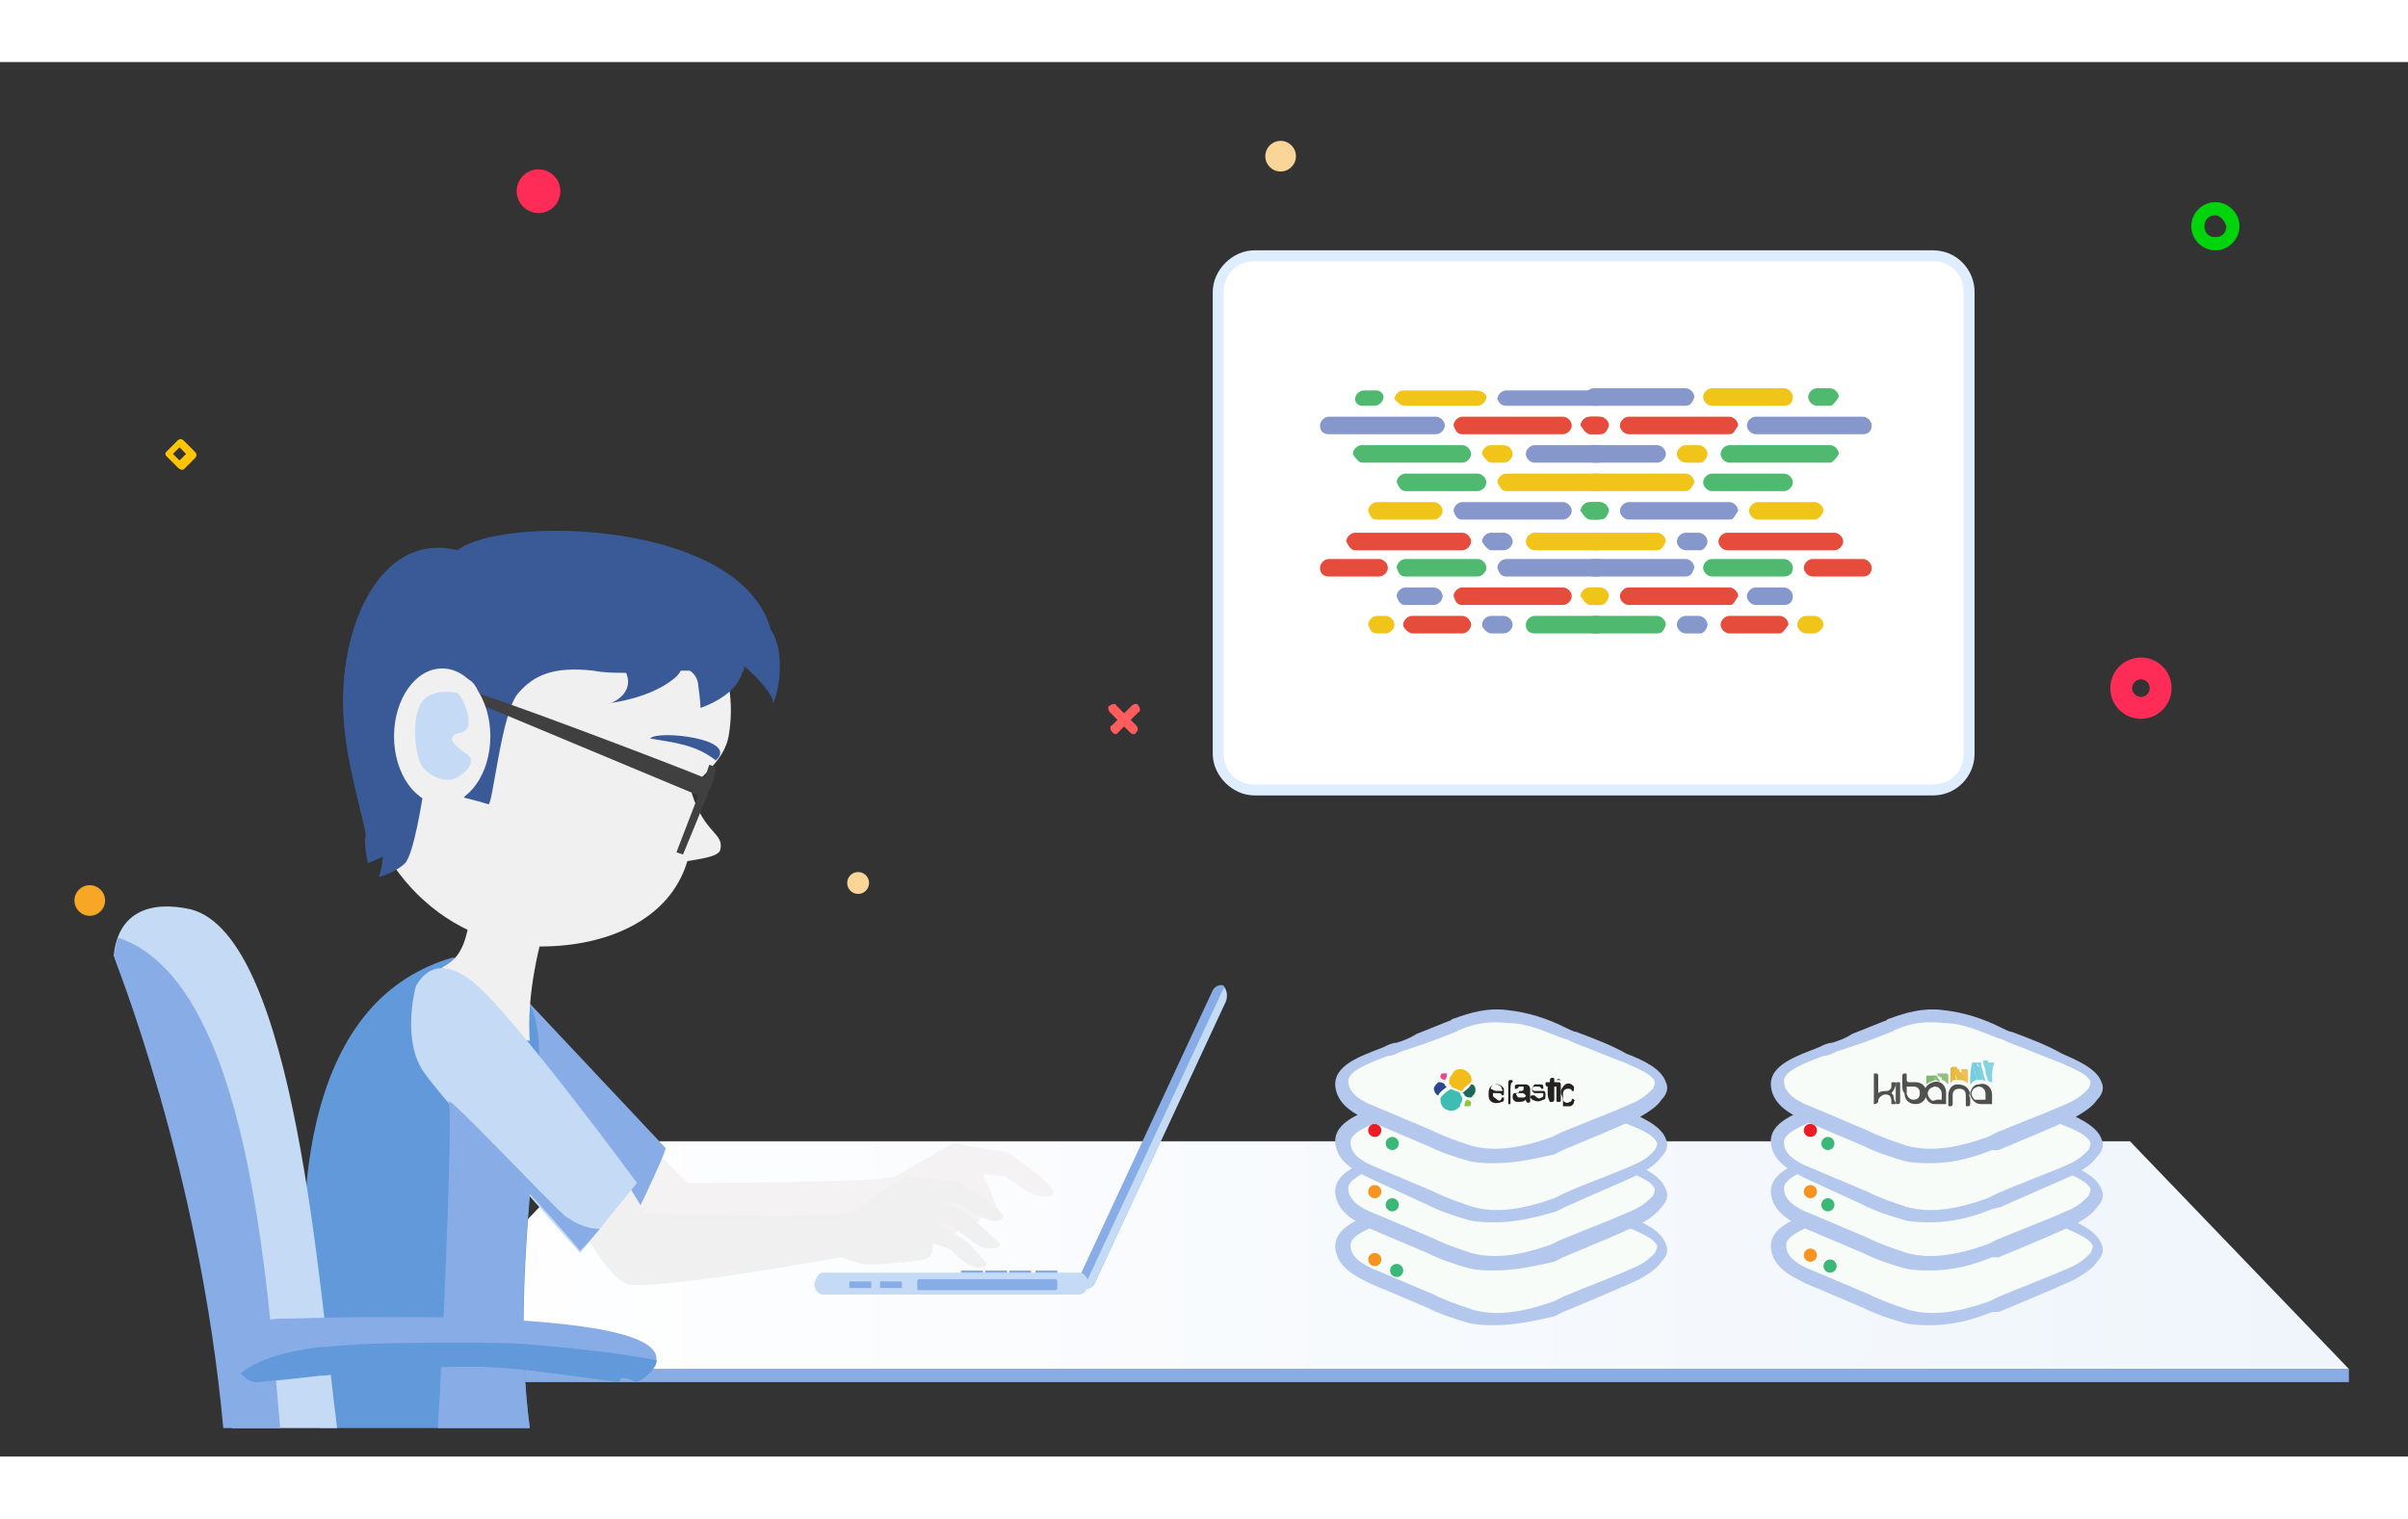 <svg xmlns="http://www.w3.org/2000/svg" id="Layer_1" viewBox="0 0 110 63.7" width="555" height="350">
              <rect x="0" y="0" width="110" height="63.7" fill="#333333" stroke="none"/>
              <style>
                .elasticSearch-0{fill:#88ACE5;} .elasticSearch-1{fill:url(#SVGID_1_);} .elasticSearch-2{fill:#F4F2F2;} .elasticSearch-3{fill:#6199DA;} .elasticSearch-4{fill:#F0F0F0;} .elasticSearch-5{fill:#C4DAF5;} .elasticSearch-6{fill:#262629;} .elasticSearch-7{fill:#3A5997;} .elasticSearch-8{fill:#404041;} .elasticSearch-9{fill:#FAD598;} .elasticSearch-10{fill:#F5A725;} .elasticSearch-11{fill:none;stroke:#FF2C57;stroke-miterlimit:10;} .elasticSearch-12{fill:#FF5D5D;} .elasticSearch-13{fill:#00D40B;} .elasticSearch-14{fill:#FFC504;} .elasticSearch-15{fill:#DEEDFF;} .elasticSearch-16{fill:#FFFFFF;} .elasticSearch-17{fill:#8697CB;} .elasticSearch-18{fill:#F0C419;} .elasticSearch-19{fill:#4FBA6F;} .elasticSearch-20{fill:#E64C3C;} .elasticSearch-21{fill:#F7FCF9;} .elasticSearch-22{fill:#B4C8ED;} .elasticSearch-23{fill:#F7931E;} .elasticSearch-24{fill:#3BB878;} .elasticSearch-25{fill:#ED1C24;} .elasticSearch-26{fill:#3EBEB2;} .elasticSearch-27{fill:#F2BC1A;} .elasticSearch-28{fill:#262223;} .elasticSearch-29{fill:#252223;} .elasticSearch-30{fill:#1D6758;} .elasticSearch-31{fill:#2D478F;} .elasticSearch-32{fill:#242021;} .elasticSearch-33{fill:#231F20;} .elasticSearch-34{fill:#272324;} .elasticSearch-35{fill:#E74A8C;} .elasticSearch-36{fill:#95C540;} .elasticSearch-37{fill:#77CEDE;} .elasticSearch-38{fill:#80D1DF;} .elasticSearch-39{fill:#85D2E1;} .elasticSearch-40{fill:#73CDDD;} .elasticSearch-41{fill:#89D3E1;} .elasticSearch-42{fill:#94BE86;} .elasticSearch-43{fill:#505050;} .elasticSearch-44{fill:#535353;} .elasticSearch-45{fill:#E9B83B;} .elasticSearch-46{fill:#EBBD4A;} .elasticSearch-47{fill:#EABB43;} .elasticSearch-48{fill:#84B673;} .elasticSearch-49{fill:#ECC155;} .elasticSearch-50{fill:#8AB97A;}
              </style>
              <path d="M17.6 59.7h89.7v.6H17.6z" class="elasticSearch-0"/>
              <linearGradient id="SVGID_1_" x1="17.6" x2="107.3" y1="750.5" y2="750.5" gradientUnits="userSpaceOnUse" gradientTransform="translate(0 -696)">
                <stop offset="0" stop-color="#FFF"/>
                <stop offset="1" stop-color="#EFF5FB"/>
              </linearGradient>
              <path d="M97.3 49.3H27.5l-9.9 10.4h89.7z" class="elasticSearch-1"/>
              <path d="M28.6 48.1c.2.5 2.8 3.1 2.8 3.1s8.9 0 9.5-.3c.6-.3 2.6-1.6 2.8-1.5s2.3.4 2.3.4 2.4 1.6 2.1 1.9c-.3.4-1.3-.2-1.3-.2l-.9-.6-1-.1.6 1.4s-.2.6-.3.6h-.4l-.3.4h-.6s-.2.3-.5.4c-.3 0-1.9.2-2.3 0-.4-.2-1.1-.3-1.1-.3s-9.5 1.3-9.8 1.1-3.3-3.4-3.5-3.1c-.2.2 1.9-3.2 1.9-3.2z" class="elasticSearch-2"/>
              <path d="M30.4 49.6c.1.1-1.8 4-1.8 4s-4.9-5.3-4.8-5.5c0-.2.3-5.2.3-5.2l6.3 6.7z" class="elasticSearch-0"/>
              <path d="M20.7 40.9c.3.1 2.7 1.1 3.4 2 1.6 2.2-1 11 .1 19.5h-9.6c-1.9-11.7-.2-19.7 6.1-21.5z" class="elasticSearch-3"/>
              <path d="M25 39.1c-.7 2.3-.9 4.2-.8 5.6-.8.1-5.2-2.7-3.9-3.4.7-.4 1.2-1 1.3-4l3.4 1.8zM27.9 50c.3.5 1.6 2.6 1.6 2.6s9 .3 9.5-.1c.6-.4 2.4-1.7 2.5-1.6.2.1 2.2.2 2.2.2s2.4 1.4 2.1 1.7c-.3.4-1.2-.2-1.2-.2l-.9-.5h-.9c.5.1 1 .3 1.1.3s1.8 1.6 1.8 1.6 0 .2-.4.2c-.5 0-.6-.2-.7-.2l-1.1-.8-.7-.2 1.4.9.9 1c-.4.5-1.3-.2-1.6-.6-.1-.1-1-.4-.9-.3.1.8-.5.7-1 .8-.3 0-1.8.2-2.2.1-.4-.1-1-.3-1-.3s-8.8 1.6-9.8 1.2c-1-.4-2.4-3.3-2.5-3.1-.3.5 1.8-2.7 1.8-2.7z" class="elasticSearch-4"/>
              <path d="M19 42.2c.2-.3.9-1.6 2.7-.1 1.8 1.5 7.4 9.1 7.4 9.1l-2.6 3.2s-6.1-6.8-7.1-8.2c-1.1-1.5-.4-4-.4-4z" class="elasticSearch-5"/>
              <path d="M56 42.9l-6 12.9c-.1.2-.4.3-.5.2-.2-.1-.2-.4-.1-.7l6-12.9c.1-.2.4-.3.5-.2.1.1.2.4.1.7z" class="elasticSearch-0"/>
              <path d="M56 42.9l-6 12.9c-.1.2-.4.3-.5.2l6.4-13.7c.1 0 .2.3.1.6z" class="elasticSearch-5"/>
              <path d="M47.3 55.2h1v.2h-1zm-1.2 0h1v.2h-1zm-1.1 0h1v.2h-1zm-1.1 0h1v.2h-1z" class="elasticSearch-0"/>
              <path d="M37.6 55.3h11.7c.2 0 .4.2.4.5s-.2.5-.4.5H37.6c-.2 0-.4-.2-.4-.5.1-.3.2-.5.4-.5z" class="elasticSearch-5"/>
              <path d="M40.2 55.7h1v.3h-1zm-1.4 0h1v.3h-1zm9.4-.1H42c-.1 0-.1.1-.1.1v.3c0 .1 0 .1.1.1h6.2c.1 0 .1-.1.1-.1v-.3c0-.1-.1-.1-.1-.1zm-21.7-1.3s-1-1.2-2.3-2.6c-.3 3.3-.5 7 0 10.7H20c.2-3 .7-14.4.5-14.9-.1-.4 4.2 4.2 5.3 5.2.1.1.2.1.3.2.5.3.9.4 1.3.4l-.6.7-.3.3z" class="elasticSearch-0"/>
              <path d="M8.7 38.7c-1.8-.4-3.3.1-3.5 2.1 0 .2 4.1 10 4.4 14.1.1 1.6.7 4.9 1 7.5h4.8c-.8-6.1-1.9-22.5-6.7-23.7z" class="elasticSearch-5"/>
              <path d="M5.4 40c-.1.2-.1.5-.2.8 0 .2 3.9 9.6 5 21.6h2.6C12.2 55.9 11.4 42 5.4 40z" class="elasticSearch-0"/>
              <path d="M13.1 57.4c.8 0 20.8-.8 16.2 2.8-.4.3-3.8-.6-7.6-.7-4.5-.1-9.6.7-9.9.7-.7-.1-1.3-.8-1-1.8.3-1.1 2.3-1 2.3-1z" class="elasticSearch-0"/>
              <path d="M24.4 58.6c2.5.2 4.6.5 5.6.7 0 .3-.3.6-.7.9 0 0-.1 0-.2.1-.5-.2-.8-.3-.8 0-.9-.1-2.2-.3-3.8-.5-.9-.1-1.8-.2-2.8-.2H21c-2.2 0-4.4.2-6.2.4h-.1c-1.7.2-2.8.3-3 .3-.3 0-.5-.2-.7-.4.7-.6 2-1 3.6-1.2h.2c1.9-.2 4.1-.2 6.3-.2 1.2 0 2.3 0 3.3.1z" class="elasticSearch-3"/>
              <path id="XMLID_245_" d="M19.9 35.8l.2.7.7-.2v-.1c.3.1 1-.1 1.1-.1l.6-.4v-.1s0-.1-.1-.1c-1.2.2-1.5-.1-1.7-.1 0 .1-.8.4-.8.4z" class="elasticSearch-6"/>
              <path id="XMLID_244_" d="M24.7 22c4.6 0 9.4 3.7 8.6 8.7-.2 1.4-1.6 2-1.7 2.7.6 1.9 1.5 1.8 1.3 2.6-.1.3-.9.4-1.5.5-.8 2.7-3.7 3.9-6.7 3.9-4.6 0-8.4-4.1-8.4-9.2s3.8-9.2 8.4-9.2z" class="elasticSearch-4"/>
              <path id="XMLID_79_" d="M35.2 25.9c.9 1.4.1 3.7.1 3.3 0-.3-.7-1.1-1.3-1.6 0 .1 0 .2-.1.3-.3 1.1-1.9 1.6-1.9 1.6s0-.3-.1-1c0-.3-.2-.6-.4-.7h-.4c-.1.2-.3.4-.8.7-1.2.7-2.7.8-2.5.8s1.2-.5.8-1.4c-.5 0-1 0-1.5-.1-1.8-.2-2.7.2-3.4 1-.8.8-1.2 5.3-1.4 5.1-.3-.1-1.1-.3-1.1-.3s.9-3 .8-4.2c-.2-1.2-.6-1.6-2.2-1.1-2.3.8-1.7 3.7-.5 5.3 0 0-.4 2.6-.8 3s-1.3.7-1.2.6c.1-.1.2-.9.2-.9l-.7.3s-.2-1-.1-1.2-.9-3.3-1-5.4c-.3-4 1.6-8.6 5.2-7.7 2-1.6 12.9-1.4 14.3 3.6z" class="elasticSearch-7"/>
              <path id="XMLID_78_" d="M32.7 32.2l-.3-.1-.2.6c-1.7-.7-10.4-4-10.6-3.9s0 .4 0 .4l10.3 4.3-1 2.6.3.1 1.4-3.4.1-.6z" class="elasticSearch-8"/>
              <ellipse id="XMLID_77_" cx="20.2" cy="30.8" class="elasticSearch-4" rx="2.2" ry="3.1"/>
              <path id="XMLID_76_" d="M20.8 28.8c-.1 0-1-.2-1.5.4s-.4 2.4 0 3c.4.5 1.2.8 1.7.4.5-.3.7-.8.3-1-.4-.3-.8-.6-.6-.8.1-.2.4-.1.6-.3.2-.2.1-.8-.1-1.2-.2-.5-.4-.5-.4-.5z" class="elasticSearch-5"/>
              <path id="XMLID_75_" d="M32.7 31.9c1.1-1-2.7-1.4-3-1 1.2.2 2.1.3 3 1z" class="elasticSearch-7"/>
              <g class="login-elasticsearch-babbuls">
                    <circle cx="39.2" cy="37.5" r=".5" class="elasticSearch-9 lg-logo-1 "/>
                    <circle cx="58.5" cy="4.3" r=".7" class="elasticSearch-9 lg-logo-2"/>
                    <circle cx="4.1" cy="38.3" r=".7" class="elasticSearch-10 lg-logo-5"/>
                    <circle cx="24.6" cy="5.9" r=".5" class="elasticSearch-11 lg-logo-3"/>
                    <circle cx="97.8" cy="28.6" r=".9" class="elasticSearch-11 lg-logo-3"/>
                    <g class="ci-dot">
                        <path d="M51 30.7c-.1 0-.1 0-.2-.1s-.1-.3 0-.3l.9-.9c.1-.1.3-.1.3 0 .1.1.1.3 0 .3l-.9.9-.1.1z" class="elasticSearch-12 lg-logo-2 lg-logo-9"/>
                        <path d="M51.8 30.7c-.1 0-.1 0-.2-.1l-.9-.9c-.1-.1-.1-.3 0-.3.1-.1.3-.1.3 0l.9.9c.1.1.1.3 0 .3 0 0 0 .1-.1.1z" class="elasticSearch-12 "/>
                    </g>
                    <path d="M101.2 8.6c-.6 0-1.1-.5-1.1-1.1s.5-1.1 1.1-1.1 1.1.5 1.1 1.1-.5 1.1-1.1 1.1zm0-1.6c-.3 0-.5.2-.5.5s.2.5.5.5.5-.2.5-.5c-.1-.3-.3-.5-.5-.5z" class="elasticSearch-13 lg-logo-4"/>
                    <path d="M8.1 18.5l-.5-.5c-.1-.1 0-.2 0-.2l.5-.5c.1-.1.2-.1.3 0l.5.5c.1.1.1.2 0 .3l-.5.5s-.1.1-.3-.1zm-.2-.6l.3.3.3-.3-.3-.3-.3.3z" class="elasticSearch-14 lg-logo-1"/>
              </g>
              <g class="elasticSearch-code">
                  <g class="elasticSearch-monitoe">
                    <path d="M88.3 33.5h-31c-1 0-1.9-.9-1.9-1.9V10.5c0-1 .9-1.9 1.9-1.9h31c1.1 0 1.9.9 1.9 1.9v21.1c0 1-.8 1.9-1.9 1.9z" class="elasticSearch-15"/>
                    <path d="M57.3 9.1c-.8 0-1.4.6-1.4 1.4v21.1c0 .8.6 1.4 1.4 1.4h31c.8 0 1.4-.6 1.4-1.4V10.5c0-.8-.6-1.4-1.4-1.4h-31z" class="elasticSearch-16"/>
                  </g>
                  <g class="code-elasticSearch code-line">
                        <path d="M77 15.7h-4.2c-.2 0-.4-.2-.4-.4s.2-.4.4-.4H77c.2 0 .4.2.4.4-.1.3-.2.4-.4.4z" class="elasticSearch-17"/>
                        <path d="M81.5 15.7h-3.3c-.2 0-.4-.2-.4-.4s.2-.4.4-.4h3.3c.2 0 .4.2.4.4 0 .3-.2.4-.4.4z" class="elasticSearch-18"/>
                        <path d="M83.6 15.7H83c-.2 0-.4-.2-.4-.4s.2-.4.4-.4h.6c.2 0 .4.2.4.4-.2.3-.3.4-.4.4z" class="elasticSearch-19"/>
                        <path d="M85.1 17h-4.9c-.2 0-.4-.2-.4-.4s.2-.4.4-.4h4.9c.2 0 .4.2.4.4 0 .3-.2.4-.4.4z" class="elasticSearch-17"/>
                        <path d="M79 17h-4.6c-.2 0-.4-.2-.4-.4s.2-.4.4-.4H79c.2 0 .4.2.4.4-.2.3-.2.4-.4.4zm-5.9 0h-.4c-.2 0-.4-.2-.4-.4s.2-.4.4-.4h.4c.2 0 .4.2.4.4-.1.3-.2.4-.4.4z" class="elasticSearch-20"/>
                        <path d="M75.7 18.3h-2.9c-.2 0-.4-.2-.4-.4s.2-.4.4-.4h2.9c.2 0 .4.2.4.4s-.2.4-.4.4z" class="elasticSearch-17"/>
                        <path d="M77.7 18.3H77c-.2 0-.4-.2-.4-.4s.2-.4.4-.4h.6c.2 0 .4.2.4.4s-.2.4-.3.4z" class="elasticSearch-18"/>
                        <path d="M83.6 18.3H79c-.2 0-.4-.2-.4-.4s.2-.4.4-.4h4.6c.2 0 .4.2.4.4-.1.2-.3.4-.4.4z" class="elasticSearch-19"/>
                        <path d="M77 19.6h-4.2c-.2 0-.4-.2-.4-.4s.2-.4.4-.4H77c.2 0 .4.2.4.4-.1.2-.2.4-.4.4z" class="elasticSearch-18"/>
                        <path d="M81.5 19.6h-3.3c-.2 0-.4-.2-.4-.4s.2-.4.4-.4h3.3c.2 0 .4.2.4.4s-.2.4-.4.4z" class="elasticSearch-19"/>
                        <path d="M82.9 20.9h-2.6c-.2 0-.4-.2-.4-.4s.2-.4.4-.4h2.6c.2 0 .4.2.4.4-.1.3-.3.4-.4.4z" class="elasticSearch-18"/>
                        <path d="M79 20.9h-4.6c-.2 0-.4-.2-.4-.4s.2-.4.4-.4H79c.2 0 .4.2.4.4-.2.3-.2.4-.4.4z" class="elasticSearch-17"/>
                        <path d="M73.1 20.9h-.4c-.2 0-.4-.2-.4-.4s.2-.4.4-.4h.4c.2 0 .4.2.4.4-.1.3-.2.4-.4.4z" class="elasticSearch-19"/>
                        <path d="M75.7 22.3h-2.9c-.2 0-.4-.2-.4-.4s.2-.4.4-.4h2.9c.2 0 .4.2.4.4-.1.2-.2.4-.4.4z" class="elasticSearch-18"/>
                        <path d="M77.7 22.3H77c-.2 0-.4-.2-.4-.4s.2-.4.4-.4h.6c.2 0 .4.2.4.4s-.2.4-.3.4z" class="elasticSearch-17"/>
                        <path d="M83.8 22.3h-4.9c-.2 0-.4-.2-.4-.4s.2-.4.4-.4h4.9c.2 0 .4.2.4.4s-.2.4-.4.4z" class="elasticSearch-20"/>
                        <path d="M77 23.5h-4.2c-.2 0-.4-.2-.4-.4s.2-.4.4-.4H77c.2 0 .4.2.4.4-.1.3-.2.4-.4.4z" class="elasticSearch-17"/>
                        <path d="M81.5 23.5h-3.3c-.2 0-.4-.2-.4-.4s.2-.4.4-.4h3.3c.2 0 .4.2.4.4 0 .3-.2.4-.4.4z" class="elasticSearch-19"/>
                        <path d="M85.1 23.5h-2.3c-.2 0-.4-.2-.4-.4s.2-.4.4-.4h2.3c.2 0 .4.2.4.4 0 .3-.2.4-.4.4z" class="elasticSearch-20"/>
                        <path d="M81.5 24.8h-1.3c-.2 0-.4-.2-.4-.4s.2-.4.4-.4h1.3c.2 0 .4.2.4.4 0 .3-.2.4-.4.4z" class="elasticSearch-17"/>
                        <path d="M79 24.8h-4.6c-.2 0-.4-.2-.4-.4s.2-.4.4-.4H79c.2 0 .4.2.4.4-.2.3-.2.4-.4.4z" class="elasticSearch-20"/>
                        <path d="M73.1 24.8h-.4c-.2 0-.4-.2-.4-.4s.2-.4.4-.4h.4c.2 0 .4.2.4.4-.1.3-.2.4-.4.4z" class="elasticSearch-18"/>
                        <path d="M75.7 26.1h-2.9c-.2 0-.4-.2-.4-.4s.2-.4.4-.4h2.9c.2 0 .4.2.4.4-.1.3-.2.4-.4.4z" class="elasticSearch-19"/>
                        <path d="M77.7 26.1H77c-.2 0-.4-.2-.4-.4s.2-.4.4-.4h.6c.2 0 .4.2.4.4s-.2.4-.3.4z" class="elasticSearch-17"/>
                        <path d="M81.3 26.1H79c-.2 0-.4-.2-.4-.4s.2-.4.4-.4h2.3c.2 0 .4.2.4.4-.2.3-.3.4-.4.4z" class="elasticSearch-20"/>
                        <path d="M82.9 26.1h-.4c-.2 0-.4-.2-.4-.4s.2-.4.4-.4h.4c.2 0 .4.2.4.4s-.3.4-.4.4z" class="elasticSearch-18"/>
                        <path d="M68.8 15.7H73c.2 0 .4-.2.4-.4s-.2-.3-.4-.3h-4.2c-.2 0-.4.2-.4.4.1.2.2.3.4.3z" class="elasticSearch-17"/>
                        <path d="M64.2 15.7h3.3c.2 0 .4-.2.4-.4s-.3-.3-.5-.3h-3.3c-.2 0-.4.2-.4.4.2.2.3.3.5.3z" class="elasticSearch-18"/>
                        <path d="M62.2 15.7h.6c.2 0 .4-.2.4-.4s-.2-.3-.3-.3h-.6c-.2 0-.4.2-.4.4s.2.3.3.3z" class="elasticSearch-19"/>
                        <path d="M60.7 17h4.9c.2 0 .4-.2.4-.4s-.2-.4-.4-.4h-4.9c-.2 0-.4.2-.4.4 0 .3.2.4.4.4z" class="elasticSearch-17"/>
                        <path d="M66.8 17h4.6c.2 0 .4-.2.4-.4s-.2-.4-.4-.4h-4.6c-.2 0-.4.2-.4.4.1.3.2.4.4.4zm5.9 0h.3c.2 0 .4-.2.4-.4s-.2-.4-.4-.4h-.4c-.2 0-.4.2-.4.4.2.3.3.4.5.4z" class="elasticSearch-20"/>
                        <path d="M70.1 18.3H73c.2 0 .4-.2.4-.4s-.2-.4-.4-.4h-2.9c-.2 0-.4.2-.4.4s.2.4.4.4z" class="elasticSearch-17"/>
                        <path d="M68.1 18.3h.6c.2 0 .4-.2.4-.4s-.2-.4-.4-.4h-.6c-.2 0-.4.2-.4.4.1.2.3.4.4.4z" class="elasticSearch-18"/>
                        <path d="M62.2 18.3h4.6c.2 0 .4-.2.4-.4s-.2-.4-.4-.4h-4.6c-.2 0-.4.2-.4.4.1.2.3.4.4.4z" class="elasticSearch-19"/>
                        <path d="M68.8 19.6H73c.2 0 .4-.2.4-.4s-.2-.4-.4-.4h-4.2c-.2 0-.4.2-.4.4.1.2.2.4.4.4z" class="elasticSearch-18"/>
                        <path d="M64.2 19.6h3.3c.2 0 .4-.2.4-.4s-.2-.4-.4-.4h-3.3c-.2 0-.4.2-.4.4.1.2.2.4.4.4z" class="elasticSearch-19"/>
                        <path d="M62.9 20.9h2.6c.2 0 .4-.2.4-.4s-.2-.4-.4-.4h-2.6c-.2 0-.4.2-.4.4.1.3.2.4.4.4z" class="elasticSearch-18"/>
                        <path d="M66.8 20.9h4.6c.2 0 .4-.2.4-.4s-.2-.4-.4-.4h-4.6c-.2 0-.4.2-.4.4.1.3.2.4.4.4z" class="elasticSearch-17"/>
                        <path d="M72.7 20.9h.3c.2 0 .4-.2.4-.4s-.2-.4-.4-.4h-.4c-.2 0-.4.2-.4.4.2.3.3.4.5.4z" class="elasticSearch-19"/>
                        <path d="M70.1 22.3H73c.2 0 .4-.2.4-.4s-.2-.4-.4-.4h-2.9c-.2 0-.4.2-.4.4s.2.4.4.4z" class="elasticSearch-18"/>
                        <path d="M68.1 22.3h.6c.2 0 .4-.2.4-.4s-.2-.4-.4-.4h-.6c-.2 0-.4.2-.4.4.1.2.3.4.4.4z" class="elasticSearch-17"/>
                        <path d="M61.9 22.3h4.9c.2 0 .4-.2.4-.4s-.2-.4-.4-.4h-4.9c-.2 0-.4.2-.4.4.1.2.2.4.4.4z" class="elasticSearch-20"/>
                        <path d="M68.8 23.5H73c.2 0 .4-.2.4-.4s-.2-.4-.4-.4h-4.2c-.2 0-.4.2-.4.4.1.3.2.4.4.4z" class="elasticSearch-17"/>
                        <path d="M64.2 23.5h3.3c.2 0 .4-.2.4-.4s-.2-.4-.4-.4h-3.3c-.2 0-.4.2-.4.4.1.3.2.4.4.4z" class="elasticSearch-19"/>
                        <path d="M60.7 23.5H63c.2 0 .4-.2.4-.4s-.2-.4-.4-.4h-2.3c-.2 0-.4.2-.4.4 0 .3.2.4.4.4z" class="elasticSearch-20"/>
                        <path d="M64.2 24.8h1.3c.2 0 .4-.2.4-.4s-.2-.4-.4-.4h-1.3c-.2 0-.4.2-.4.4.1.3.2.4.4.4z" class="elasticSearch-17"/>
                        <path d="M66.8 24.8h4.6c.2 0 .4-.2.4-.4s-.2-.4-.4-.4h-4.6c-.2 0-.4.2-.4.4.1.3.2.4.4.4z" class="elasticSearch-20"/>
                        <path d="M72.7 24.8h.3c.2 0 .4-.2.4-.4s-.2-.4-.4-.4h-.4c-.2 0-.4.2-.4.4.2.3.3.4.5.4z" class="elasticSearch-18"/>
                        <path d="M70.1 26.1H73c.2 0 .4-.2.4-.4s-.2-.4-.4-.4h-2.9c-.2 0-.4.2-.4.4 0 .3.2.4.4.4z" class="elasticSearch-19"/>
                        <path d="M68.1 26.1h.6c.2 0 .4-.2.4-.4s-.2-.4-.4-.4h-.6c-.2 0-.4.2-.4.4s.3.4.4.4z" class="elasticSearch-17"/>
                        <path d="M64.5 26.1h2.3c.2 0 .4-.2.4-.4s-.2-.4-.4-.4h-2.3c-.2 0-.4.2-.4.4s.3.4.4.4z" class="elasticSearch-20"/>
                        <path d="M62.9 26.1h.4c.2 0 .4-.2.4-.4s-.2-.4-.4-.4h-.4c-.2 0-.4.2-.4.4.1.3.2.4.4.4z" class="elasticSearch-18"/>
                  </g>
              </g>  
              <g class="elasticSearch-db">
                <g class="elasticSearch-db-4 coding-svg" id="elasticSearch-db-4">
                    <path d="M66.6 51.4c.7-.3 1.4-.4 2.2-.4 1.2.1 2.1.6 3.1 1 .8.3 1.6.6 2.3 1 .9.4 2.1.9 1.5 1.7-.2.3-.5.5-.9.7-1.2.6-2.5 1.1-3.8 1.6-1.2.5-2.5.8-3.8.4-.7-.2-1.3-.4-1.9-.7-.9-.4-1.7-.7-2.6-1.1-.8-.3-1.3-.7-1.4-1.4-.1-.9 1.7-1.3 2.6-1.7.8-.3 1.6-.6 2.4-1 .1-.1.2-.1.3-.1z" class="elasticSearch-21"/>
                    <path d="M68.3 57.7c-.4 0-.8 0-1.2-.1-.7-.2-1.3-.4-1.9-.7l-2.6-1.1c-.6-.3-1.5-.7-1.6-1.6-.1-1 1.2-1.4 2.2-1.8.2-.1.4-.2.6-.2.3-.1.6-.2.9-.4l1.5-.6c.1 0 .1-.1.2-.1.8-.3 1.6-.5 2.4-.4 1 .1 1.9.4 2.7.8.2.1.4.2.5.2.8.3 1.6.6 2.3 1 .8.3 1.6.7 1.8 1.3.1.2.1.5-.2.8-.2.3-.5.5-1 .8-1.1.5-2.3 1-3.5 1.5l-.4.2c-.9.2-1.8.4-2.7.4zm-1.6-6.1c-.1 0-.1.1-.2.1l-1.5.6c-.3.1-.6.2-.9.4-.2.1-.4.2-.6.2-.8.3-1.9.7-1.8 1.2 0 .4.4.8 1.2 1.1l2.6 1.1c.6.3 1.2.5 1.8.7 1.1.3 2.3.1 3.7-.4l.4-.2c1.2-.5 2.3-.9 3.4-1.4.4-.2.6-.4.8-.6.1-.2.1-.3.1-.3-.1-.4-1-.7-1.4-.9-.8-.3-1.5-.6-2.3-.9-.2-.1-.4-.2-.5-.2-.8-.3-1.6-.7-2.5-.7-.9-.2-1.6 0-2.3.2z" class="elasticSearch-22"/>
                    <circle cx="62.8" cy="54.7" r=".3" class="elasticSearch-23"/>
                    <circle cx="63.8" cy="55.2" r=".3" class="elasticSearch-24"/>
                </g>
                  <g class="elasticSearch-db-3 coding-svg" id="elasticSearch-db-3">
                    <path d="M66.6 48.9c.7-.3 1.4-.4 2.2-.4 1.2.1 2.1.6 3.1 1 .8.3 1.6.6 2.3 1 .9.4 2.1.9 1.5 1.7-.2.3-.5.5-.9.7-1.2.6-2.5 1.1-3.8 1.6-1.2.5-2.5.8-3.8.4-.7-.2-1.3-.4-1.9-.7-.9-.4-1.7-.7-2.6-1.1-.8-.3-1.3-.7-1.4-1.4-.1-.9 1.7-1.3 2.6-1.7.8-.3 1.6-.6 2.4-1 .1-.1.2-.1.3-.1z" class="elasticSearch-21"/>
                    <path d="M68.3 55.2c-.4 0-.8 0-1.2-.1-.7-.2-1.3-.4-1.9-.7l-2.6-1.1c-.6-.3-1.5-.7-1.6-1.6-.1-1 1.2-1.4 2.2-1.8.2-.1.4-.2.6-.2.3-.1.6-.2.9-.4l1.5-.6c.1 0 .1-.1.2-.1.8-.3 1.6-.5 2.4-.4 1 .1 1.9.4 2.7.8.2.1.4.2.5.2.8.3 1.6.6 2.3 1 .8.3 1.6.7 1.8 1.3.1.2.1.5-.2.8-.2.3-.5.5-1 .8-1.1.5-2.3 1-3.5 1.5l-.4.2c-.9.2-1.8.4-2.7.4zm-1.6-6.1c-.1 0-.1.1-.2.1-.5.2-1 .4-1.6.6l-.9.3c-.2.1-.4.2-.6.2-.8.3-1.9.7-1.8 1.2 0 .4.4.8 1.2 1.1l2.6 1.1c.6.3 1.2.5 1.8.7 1.1.3 2.3.1 3.7-.4l.4-.2c1.2-.5 2.3-.9 3.4-1.4.4-.2.6-.4.8-.6.1-.2.1-.3.1-.3-.1-.4-1-.7-1.4-.9-.8-.3-1.5-.6-2.3-.9-.2-.1-.4-.2-.5-.2-.8-.3-1.6-.7-2.5-.7-.8-.1-1.5 0-2.2.3z" class="elasticSearch-22"/>
                    <circle cx="62.8" cy="51.6" r=".3" class="elasticSearch-23"/>
                    <circle cx="63.6" cy="52.2" r=".3" class="elasticSearch-24"/>
                  </g>
                  <g class="elasticSearch-db-2 coding-svg" id="elasticSearch-db-2">
                    <path d="M66.6 46.6c.7-.3 1.4-.4 2.2-.4 1.2.1 2.1.6 3.1 1 .8.3 1.6.6 2.3 1 .9.4 2.1.9 1.5 1.7-.2.3-.5.5-.9.7-1.2.6-2.5 1.1-3.8 1.6-1.2.5-2.5.8-3.8.4-.7-.2-1.3-.4-1.9-.7-.9-.4-1.7-.7-2.6-1.1-.8-.3-1.3-.7-1.4-1.4-.1-.9 1.7-1.3 2.6-1.7.8-.3 1.6-.6 2.4-1 .1-.1.2-.1.3-.1z" class="elasticSearch-21"/>
                    <path d="M68.3 53c-.4 0-.8 0-1.2-.1-.7-.2-1.3-.4-1.9-.7L62.6 51c-.6-.3-1.5-.7-1.6-1.6-.1-1 1.2-1.4 2.2-1.8.2-.1.4-.2.6-.2.3-.1.6-.2.9-.4l1.5-.6.2-.1c.8-.3 1.5-.5 2.4-.4 1 .1 1.9.4 2.7.8.2.1.4.2.5.2.8.3 1.6.6 2.3 1 .7.3 1.6.7 1.8 1.3.1.2.1.5-.2.8-.2.3-.5.5-1 .8-1.1.5-2.3 1-3.4 1.5l-.4.2c-1 .3-1.9.5-2.8.5zm.2-6.5c-.6 0-1.2.1-1.8.4l-.2.1-1.5.6c-.3.1-.6.2-.9.4-.2.1-.4.2-.6.2-.8.3-1.9.7-1.8 1.2 0 .4.4.8 1.2 1.1l2.6 1.1c.6.3 1.2.5 1.8.7 1.1.3 2.3.1 3.7-.4l.4-.2c1.1-.5 2.3-.9 3.4-1.4.4-.2.6-.4.8-.6.1-.2.1-.3.1-.3-.1-.4-.9-.7-1.4-.9-.8-.3-1.5-.6-2.3-.9-.2-.1-.4-.2-.5-.2-.8-.3-1.6-.7-2.5-.7-.3-.2-.4-.2-.5-.2z" class="elasticSearch-22"/>
                    <circle cx="62.8" cy="48.8" r=".3" class="elasticSearch-25"/>
                    <circle cx="63.6" cy="49.4" r=".3" class="elasticSearch-24"/>
                  </g>
                  <g class="elasticSearch-db-1 coding-svg" id="elasticSearch-db-1">
                    <path d="M66.6 43.9c.7-.3 1.4-.4 2.2-.4 1.2.1 2.1.6 3.1 1 .8.3 1.6.6 2.3 1 .9.4 2.1.9 1.5 1.7-.2.3-.5.5-.9.7-1.2.6-2.5 1.1-3.8 1.6-1.2.5-2.5.8-3.8.4-.7-.2-1.3-.4-1.9-.7-.9-.4-1.7-.7-2.6-1.1-.8-.3-1.3-.7-1.4-1.4-.1-.9 1.7-1.3 2.6-1.7.8-.3 1.6-.6 2.4-1 .1 0 .2-.1.3-.1z" class="elasticSearch-21"/>
                    <path d="M68.3 50.3c-.4 0-.8 0-1.2-.1-.7-.2-1.3-.4-1.9-.7l-2.6-1.1c-.6-.3-1.5-.7-1.6-1.6-.1-1 1.2-1.4 2.2-1.8.2-.1.4-.2.6-.2.3-.1.6-.2.9-.4l1.5-.6c.1 0 .1-.1.2-.1.8-.3 1.6-.5 2.4-.4 1 .1 1.9.4 2.7.8.2.1.4.2.5.2.8.3 1.6.6 2.3 1 .8.3 1.6.7 1.8 1.3.1.2.1.5-.2.8-.2.3-.5.5-1 .8-1.1.5-2.3 1-3.5 1.5l-.4.2c-.9.2-1.8.4-2.7.4zm-1.6-6.1c-.1 0-.1.1-.2.1-.5.2-1 .4-1.6.6l-.9.3c-.2.1-.4.2-.6.2-.8.3-1.9.7-1.8 1.2 0 .4.4.8 1.2 1.1l2.6 1.1c.6.3 1.2.5 1.8.7 1.1.3 2.3.1 3.7-.4l.4-.2c1.2-.5 2.3-.9 3.4-1.4.4-.2.6-.4.8-.6.1-.2.1-.3.1-.3-.1-.4-1-.7-1.4-.9-.8-.3-1.5-.6-2.3-.9-.2-.1-.4-.2-.5-.2-.8-.3-1.6-.7-2.5-.7-.8-.1-1.5 0-2.2.3z" class="elasticSearch-22"/>
                    <g id="XMLID_53_">
                        <path id="XMLID_74_" d="M66.3 47.9c-.3 0-.5-.2-.5-.5 0-.1 0-.1.1-.2s.2-.2.4-.3c.1.1.3.1.4.2 0 0 0 .1.1.2 0 .1 0 .2-.1.3v.1c-.1.1-.2.2-.4.2z" class="elasticSearch-26"/>
                        <path id="XMLID_73_" d="M66.7 46c.3 0 .6.3.5.6-.1.1-.3.2-.4.4h-.1c-.1-.1-.3-.1-.4-.2 0 0 0-.1-.1-.1v-.1c0-.1 0-.2.1-.3.1-.2.2-.3.4-.3z" class="elasticSearch-27"/>
                        <path id="XMLID_72_" d="M68.4 47.1h-.2v.1c0 .1.1.1.2.2s.2 0 .2-.1h.1v.1s0 .1-.1.1c-.2.1-.6.1-.6-.3 0-.2 0-.3.1-.4.2-.2.5-.1.6.1v.2c0 .1 0 .1-.1.1 0-.1-.1-.1-.2-.1zm0-.1h.2s.1 0 0-.1c0-.1-.1-.2-.3-.2-.1 0-.2.1-.2.2.2.1.2.1.3.1z" class="elasticSearch-28"/>
                        <path id="XMLID_71_" d="M69.7 47.4c-.1.1-.2.1-.4.1-.1 0-.2-.1-.2-.2s0-.2.1-.2.2 0 .2-.1h.1s.1 0 .1-.1v-.1h-.2l-.1.1h-.1v-.1c0-.1.1-.1.2-.1h.3c.1 0 .2.1.2.2v.6c-.1.1-.2 0-.2-.1zm0-.2s0-.1 0 0c0-.1 0-.1 0 0-.1-.1-.1-.1-.2-.1h-.2s-.1.1 0 .1c0 0 0 .1.1.1h.2s.1 0 .1-.1z" class="elasticSearch-28"/>
                        <path id="XMLID_70_" d="M70.2 46.7h.2c.1 0 .1.1.1.1v.1h-.1c0-.1-.1-.1-.2-.1h-.1s-.1 0-.1.1c0 0 0 .1.1.1h.4c.1 0 .1.1.1.2s0 .2-.1.2c-.2.1-.3.1-.5 0l-.1-.1s0-.1.1-.1h.1c.1.1.2.2.3.1.1 0 .1-.1.1-.1v-.1h-.4c-.2-.1-.1-.3 0-.4h.1z" class="elasticSearch-29"/>
                        <path id="XMLID_69_" d="M67.4 47c0 .1-.1.2-.2.3-.1 0-.2 0-.3-.1 0 0 0-.1-.1-.1.1-.1.3-.2.4-.4.2 0 .2.2.2.3z" class="elasticSearch-30"/>
                        <path id="XMLID_68_" d="M65.5 46.9c0-.1.1-.2.2-.3.1 0 .2 0 .3.1 0 0 0 .1.1.1-.1.1-.3.2-.4.4-.1 0-.2-.2-.2-.3z" class="elasticSearch-31"/>
                        <path id="XMLID_67_" d="M71.3 47.1c0-.2.1-.3.2-.4.2-.1.3 0 .4.1v.2h-.1c0-.1-.1-.1-.2-.1s-.2.1-.2.2v.3c0 .1.2.2.3.1 0 0 .1 0 .1-.1 0 0 0-.1.1 0s0 0 0 .1-.1.2-.2.2h-.3c0-.3 0-.4-.1-.6z" class="elasticSearch-28"/>
                        <path id="XMLID_66_" d="M70.7 47.1v-.3s-.1 0-.1-.1 0-.1.1-.1h.1v-.1s0-.1.1-.1.1 0 .1.1v.1h.1s.1 0 .1.1 0 .1-.1.1H71v.6s0 .1-.1.1h-.1c-.1-.2-.1-.3-.1-.4z" class="elasticSearch-32"/>
                        <path id="XMLID_65_" d="M69 47v.6h-.1v-1s0-.1.1-.1.1 0 .1.1c-.1 0-.1.2-.1.4z" class="elasticSearch-33"/>
                        <path id="XMLID_58_" d="M71.3 47.1v.3c0 .1 0 .1-.1.1s-.1 0-.1-.1v-.7s0-.1.1-.1c0 0 .1 0 .1.1v.4z" class="elasticSearch-34"/>
                        <path id="XMLID_56_" d="M65.8 46.4c0-.1 0-.2.1-.2h.2c0 .1 0 .2-.1.3 0 0-.1 0-.2-.1 0 .1 0 .1 0 0 0 .1 0 0 0 0z" class="elasticSearch-35"/>
                        <path id="XMLID_55_" d="M67.2 47.5c0 .1 0 .2-.1.2h-.2c0-.1 0-.2.1-.3 0 0 .1 0 .2.1 0-.1 0-.1 0 0 0-.1 0 0 0 0z" class="elasticSearch-36"/>
                        <path id="XMLID_54_" d="M71.1 46.5c0-.1 0-.1 0 0 .1-.1.2 0 .2 0h-.2z" class="elasticSearch-34"/>
                    </g>
                </g>
              </g>  
              <g class="kibana-db">
                  <g class="kibana-db-4 coding-svg" id="kibana-db-4">
                    <path d="M86.4 51.4c.7-.3 1.4-.4 2.2-.4 1.2.1 2.1.6 3.1 1 .8.3 1.6.6 2.3 1 .9.4 2.1.9 1.5 1.7-.2.3-.5.5-.9.7-1.2.6-2.5 1.1-3.8 1.6-1.2.5-2.5.8-3.8.4-.7-.2-1.3-.4-1.9-.7-.9-.4-1.7-.7-2.6-1.1-.8-.3-1.3-.7-1.4-1.4-.1-.9 1.7-1.3 2.6-1.7.8-.3 1.6-.6 2.4-1 .2-.1.3-.1.3-.1z" class="elasticSearch-21"/>
                    <path d="M88.2 57.7c-.4 0-.8 0-1.2-.1-.7-.2-1.3-.4-1.9-.7l-2.6-1.1c-.6-.3-1.5-.7-1.6-1.6-.1-1 1.2-1.4 2.2-1.8.2-.1.4-.2.6-.2.3-.1.6-.2.9-.4l1.5-.6c.1 0 .1-.1.2-.1.8-.3 1.6-.5 2.4-.4 1 .1 1.9.4 2.7.8.2.1.4.2.5.2.8.3 1.6.6 2.3 1 .7.3 1.6.7 1.8 1.3.1.2.1.5-.2.8-.2.3-.5.5-1 .8-1.1.5-2.3 1-3.5 1.5H91c-1 .4-1.9.6-2.8.6zm-1.6-6.1c-.1 0-.1.1-.2.1l-1.5.6c-.3.1-.6.2-.9.4-.2.1-.4.2-.6.2-.8.3-1.9.7-1.8 1.2 0 .4.4.8 1.2 1.1l2.6 1.1c.6.3 1.2.5 1.8.7 1.1.3 2.3.1 3.7-.4l.4-.2c1.2-.5 2.3-.9 3.4-1.4.4-.2.6-.4.8-.6.1-.2.1-.3.1-.3-.1-.4-1-.7-1.4-.9-.8-.3-1.5-.6-2.3-.9-.2-.1-.4-.2-.5-.2-.8-.3-1.6-.7-2.5-.7-1-.2-1.6 0-2.3.2z" class="elasticSearch-22"/>
                    <circle cx="82.7" cy="54.5" r=".3" class="elasticSearch-23"/>
                    <circle cx="83.6" cy="55" r=".3" class="elasticSearch-24"/>
                  </g>
                  <g class="kibana-db-3 coding-svg" id="kibana-db-3">
                    <path d="M86.4 48.9c.7-.3 1.4-.4 2.2-.4 1.2.1 2.1.6 3.1 1 .8.3 1.6.6 2.3 1 .9.4 2.1.9 1.5 1.7-.2.3-.5.5-.9.7-1.2.6-2.5 1.1-3.8 1.6-1.2.5-2.5.8-3.8.4-.7-.2-1.3-.4-1.9-.7-.9-.4-1.7-.7-2.6-1.1-.8-.3-1.3-.7-1.4-1.4-.1-.9 1.7-1.3 2.6-1.7.8-.3 1.6-.6 2.4-1 .2-.1.3-.1.3-.1z" class="elasticSearch-21"/>
                    <path d="M88.2 55.2c-.4 0-.8 0-1.2-.1-.7-.2-1.3-.4-1.9-.7l-2.6-1.1c-.6-.3-1.5-.7-1.6-1.6-.1-1 1.2-1.4 2.2-1.8.2-.1.4-.2.6-.2.3-.1.6-.2.9-.4l1.5-.6c.1 0 .1-.1.2-.1.8-.3 1.6-.5 2.4-.4 1 .1 1.9.4 2.7.8.2.1.4.2.5.2.8.3 1.6.6 2.3 1 .7.3 1.6.7 1.8 1.3.1.2.1.5-.2.8-.2.3-.5.5-1 .8-1.1.5-2.3 1-3.5 1.5H91c-1 .4-1.9.6-2.8.6zm-1.6-6.1c-.1 0-.1.1-.2.1-.5.2-1 .4-1.6.6l-.9.3c-.2.1-.4.2-.6.2-.8.3-1.9.7-1.8 1.2 0 .4.4.8 1.2 1.1l2.6 1.1c.6.3 1.2.5 1.8.7 1.1.3 2.3.1 3.7-.4l.4-.2c1.2-.5 2.3-.9 3.4-1.4.4-.2.6-.4.8-.6.1-.2.1-.3.1-.3-.1-.4-1-.7-1.4-.9-.8-.3-1.5-.6-2.3-.9-.2-.1-.4-.2-.5-.2-.8-.3-1.6-.7-2.5-.7-.9-.1-1.5 0-2.2.3z" class="elasticSearch-22"/>
                    <circle cx="82.7" cy="51.6" r=".3" class="elasticSearch-23"/>
                    <circle cx="83.5" cy="52.2" r=".3" class="elasticSearch-24"/>
                  </g>
                <g class="kibana-db-2 coding-svg" id="kibana-db-2">
                    <path d="M86.4 46.6c.7-.3 1.4-.4 2.2-.4 1.2.1 2.1.6 3.1 1 .8.3 1.6.6 2.3 1 .9.4 2.1.9 1.5 1.7-.2.3-.5.5-.9.7-1.2.6-2.5 1.1-3.8 1.6-1.2.5-2.5.8-3.8.4-.7-.2-1.3-.4-1.9-.7-.9-.4-1.7-.7-2.6-1.1-.8-.3-1.3-.7-1.4-1.4-.1-.9 1.7-1.3 2.6-1.7.8-.3 1.6-.6 2.4-1 .2-.1.3-.1.3-.1z" class="elasticSearch-21"/>
                    <path d="M88.2 53c-.4 0-.8 0-1.2-.1-.7-.2-1.3-.4-1.9-.7L82.5 51c-.6-.3-1.5-.7-1.6-1.6-.1-1 1.2-1.4 2.2-1.8.2-.1.4-.2.6-.2.3-.1.6-.2.9-.4l1.5-.6.2-.1c.8-.3 1.6-.5 2.4-.4 1 .1 1.9.4 2.7.8.2.1.4.2.5.2.8.3 1.6.6 2.3 1 .7.3 1.6.7 1.8 1.3.1.2.1.5-.2.8-.2.3-.5.5-1 .8-1.1.5-2.3 1-3.4 1.5l-.4.1c-1 .4-1.9.6-2.8.6zm.1-6.5c-.6 0-1.2.1-1.8.4l-.2.1-1.5.6c-.3.1-.6.2-.9.4-.2.1-.4.2-.6.2-.8.3-1.9.7-1.8 1.2 0 .4.4.8 1.2 1.1l2.6 1.1c.6.3 1.2.5 1.8.7 1.1.3 2.3.1 3.7-.4l.4-.2c1.1-.5 2.3-.9 3.4-1.4.4-.2.6-.4.8-.6.1-.2.1-.3.1-.3-.1-.4-.9-.7-1.4-.9-.8-.3-1.5-.6-2.3-.9-.2-.1-.4-.2-.5-.2-.8-.3-1.6-.7-2.5-.7-.2-.2-.4-.2-.5-.2z" class="elasticSearch-22"/>
                    <circle cx="82.7" cy="48.8" r=".3" class="elasticSearch-25"/>
                    <circle cx="83.5" cy="49.4" r=".3" class="elasticSearch-24"/>
                </g>
                <g class="kibana-db-1 coding-svg" id="kibana-db-1">
                    <path d="M86.4 43.9c.7-.3 1.4-.4 2.2-.4 1.2.1 2.1.6 3.1 1 .8.3 1.6.6 2.3 1 .9.4 2.1.9 1.5 1.7-.2.3-.5.5-.9.7-1.2.6-2.5 1.1-3.8 1.6-1.2.5-2.5.8-3.8.4-.7-.2-1.3-.4-1.9-.7-.9-.4-1.7-.7-2.6-1.1-.8-.3-1.3-.7-1.4-1.4-.1-.9 1.7-1.3 2.6-1.7.8-.3 1.6-.6 2.4-1 .2 0 .3-.1.3-.1z" class="elasticSearch-21"/>
                    <path d="M88.2 50.3c-.4 0-.8 0-1.2-.1-.7-.2-1.3-.4-1.9-.7l-2.6-1.1c-.6-.3-1.5-.7-1.6-1.6-.1-1 1.2-1.4 2.2-1.8.2-.1.4-.2.6-.2.3-.1.6-.2.9-.4l1.5-.6c.1 0 .1-.1.2-.1.8-.3 1.6-.5 2.4-.4 1 .1 1.9.4 2.7.8.2.1.4.2.5.2.8.3 1.6.6 2.3 1 .7.3 1.6.7 1.8 1.3.1.2.1.5-.2.8-.2.3-.5.5-1 .8-1.1.5-2.3 1-3.5 1.5H91c-1 .4-1.9.6-2.8.6zm-1.6-6.1c-.1 0-.1.1-.2.1-.5.2-1 .4-1.6.6l-.9.3c-.2.1-.4.2-.6.2-.8.3-1.9.7-1.8 1.2 0 .4.4.8 1.2 1.1l2.6 1.1c.6.3 1.2.5 1.8.7 1.1.3 2.3.1 3.7-.4l.4-.2c1.2-.5 2.3-.9 3.4-1.4.4-.2.6-.4.8-.6.1-.2.1-.3.1-.3-.1-.4-1-.7-1.4-.9-.8-.3-1.5-.6-2.3-.9-.2-.1-.4-.2-.5-.2-.8-.3-1.6-.7-2.5-.7-.9-.1-1.5 0-2.2.3z" class="elasticSearch-22"/>
                    <g id="XMLID_2_">
                        <path id="XMLID_52_" d="M90.5 46.5h-.2v-.1c-.1-.2-.1-.5-.2-.7h.2c0 .1 0 .1.1.2.1.2.1.4.1.6z" class="elasticSearch-37"/>
                        <path id="XMLID_51_" d="M90.5 46.5c-.1-.2-.1-.4-.1-.6 0-.1-.1-.1-.1-.2h.2v.1c0 .1.1.3.1.4 0 .1.1.2.1.4 0-.1-.1-.1-.2-.1z" class="elasticSearch-38"/>
                        <path id="XMLID_32_" d="M90.8 46.5c0-.1-.1-.2-.1-.4 0-.1-.1-.3-.1-.4v-.1h.2c.1.3.1.5.2.8v.2c-.1 0-.1 0-.2-.1z" class="elasticSearch-39"/>
                        <path id="XMLID_31_" d="M90.1 45.7c.1.2.1.5.2.7v.1c-.1 0-.2.1-.3.2 0-.3 0-.7.1-1z" class="elasticSearch-40"/>
                        <path id="XMLID_30_" d="M91 46.5c-.1-.3-.2-.6-.2-.8h.3c-.1.3-.1.5-.1.8z" class="elasticSearch-41"/>
                        <path id="XMLID_28_" d="M86.9 46.7v-.4s0-.1.1-.1.1 0 .1.1v.2s0 .1.1.1h.3c.3 0 .5.2.5.5s-.2.5-.5.5-.5-.2-.5-.5c-.1-.1-.1-.2-.1-.4zm.3.1h-.1v.3c0 .1.1.3.3.3s.3-.1.3-.3-.1-.3-.3-.3h-.2z" class="elasticSearch-43"/>
                        <path id="XMLID_27_" d="M85.6 47.6v-1.4c.2 0 .2 0 .2.2v.7c.1-.1.3-.1.4-.1.1 0 .2-.1.2-.2v-.1c0-.1 0-.1.1-.1s.1 0 .1.1-.1.3-.2.4c.1.1.1.1.1.2s.1.2.1.3h-.2v-.1c0-.1 0-.2-.1-.3-.2-.1-.4 0-.5.2v.1c-.1.1-.1.1-.2.1.1 0 0 0 0 0z" class="elasticSearch-43"/>
                        <path id="XMLID_26_" d="M91 47.3v.3h-.5c-.3 0-.4-.2-.5-.4 0-.2.1-.5.4-.5.3-.1.6.1.6.5v.1zm-.4.1h.1s.1 0 0 0v-.3c0-.1-.1-.3-.3-.3-.1 0-.3.1-.3.2-.1.1 0 .3.1.4h.4z" class="elasticSearch-43"/>
                        <path id="XMLID_25_" d="M88.9 47.3v.3h-.5c-.3 0-.4-.2-.5-.5 0-.2.1-.4.4-.5.3-.1.6.1.6.5v.2zm-.2-.1v-.1c0-.1-.1-.3-.3-.3-.1 0-.3.1-.3.2-.1.1 0 .3.1.4.1.1.2 0 .3 0h.2v-.2z" class="elasticSearch-43"/>
                        <path id="XMLID_24_" d="M90 47.3v.3s0 .1-.1.1-.1 0-.1-.1v-.4c0-.2-.1-.3-.3-.3-.2 0-.3.1-.3.3v.4s0 .1-.1.1-.1 0-.1-.1v-.4c0-.3.2-.5.4-.5.3 0 .5.1.6.4 0 0-.1.1 0 .2z" class="elasticSearch-43"/>
                        <path id="XMLID_23_" d="M86.8 47.1v.4s0 .1-.1.1-.1 0-.1-.1v-.8c0-.1 0-.1.1-.1s.1 0 .1.1v.4z" class="elasticSearch-44"/>
                        <path id="XMLID_22_" d="M89.4 46.5h-.1c-.1 0-.2.1-.2.2V46s0-.1.1-.1h.2v.1c-.1.2-.1.4 0 .5z" class="elasticSearch-45"/>
                        <path id="XMLID_21_" d="M89.8 46.6c-.1-.1-.2-.1-.3-.1 0-.1-.1-.2-.1-.3 0-.1-.1-.1-.1-.2h.2v.1c.3.1.3.3.3.5.1-.1.1 0 0 0z" class="elasticSearch-46"/>
                        <path id="XMLID_20_" d="M88.5 46.2h.4s.1 0 .1.1v.4c-.1-.1-.2-.2-.3-.2v-.1c-.2-.1-.2-.1-.2-.2z" class="elasticSearch-42"/>
                        <path id="XMLID_19_" d="M89.4 46c0 .1 0 .1.1.2 0 .1.1.2.1.3h-.2c0-.1-.1-.2-.1-.4V46h.1z" class="elasticSearch-47"/>
                        <path id="XMLID_16_" d="M88.4 46.5c-.1 0-.1 0 0 0-.2.1-.3.1-.4.2v-.4h.4c0 .1 0 .1.1.1-.2 0-.1 0-.1.1z" class="elasticSearch-48"/>
                        <path id="XMLID_15_" d="M89.8 46.6c.1 0 0-.1 0 0-.1-.2-.1-.4-.2-.5V46h.2s.1 0 .1.1v.7c0-.1 0-.2-.1-.2z" class="elasticSearch-49"/>
                        <path id="XMLID_14_" d="M88.4 46.5v-.1l-.1-.1h.2c0 .1 0 .1.1.2v.1c-.1-.1-.2-.1-.2-.1z" class="elasticSearch-50"/>
                        <path id="XMLID_13_" d="M89 46.7c.1 0 .1 0 0 0z" class="elasticSearch-49"/>
                    </g>
                </g> 
              </g>
            </svg>